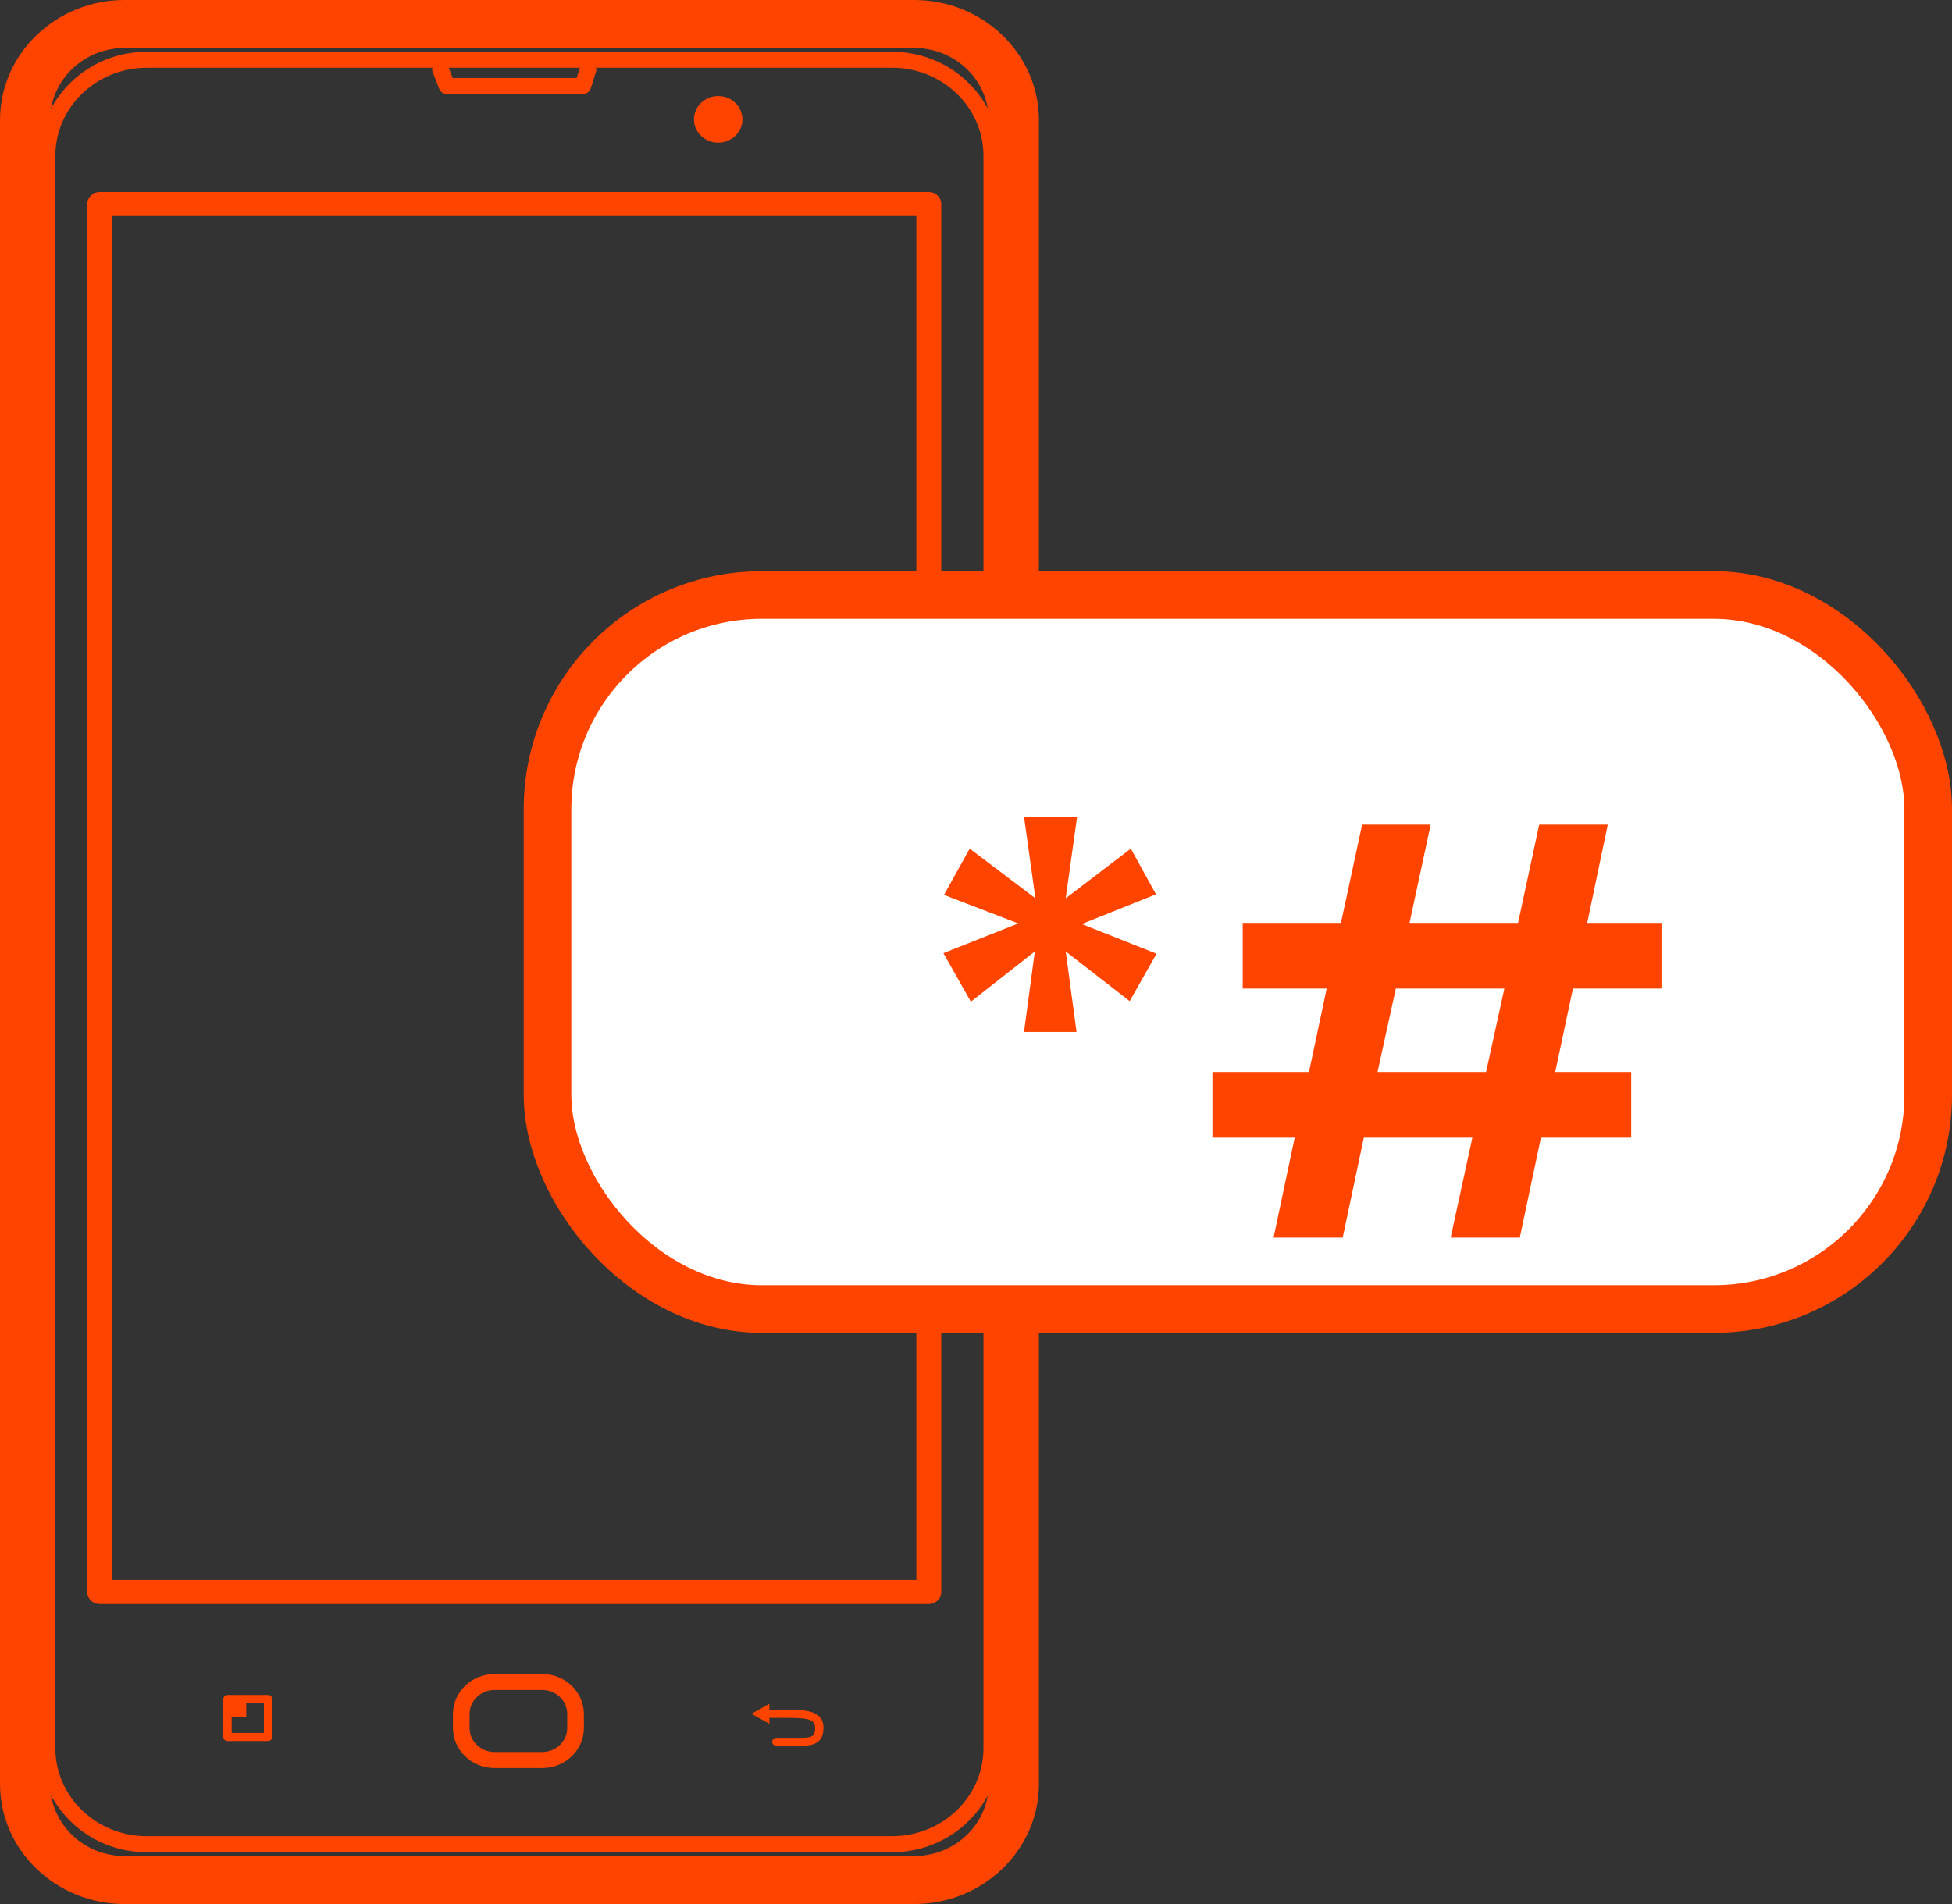 <svg width="41" height="40" viewBox="0 0 41 40" fill="none" xmlns="http://www.w3.org/2000/svg">
<rect x="0" y="0" width="41" height="40" fill="#333333" stroke="none"/>
<path d="M19.202 0H2.618C1.175 0 0 1.131 0 2.521V37.479C0 38.869 1.175 40 2.618 40H19.202C20.646 40 21.821 38.868 21.821 37.479V2.521C21.821 1.131 20.646 0 19.202 0ZM19.202 38.992H2.618C1.838 38.992 1.193 38.438 1.073 37.718C1.449 38.424 2.204 38.912 3.084 38.912H18.737C19.616 38.912 20.372 38.423 20.748 37.718C20.628 38.438 19.983 38.992 19.202 38.992ZM9.226 1.868C9.251 1.933 9.317 1.976 9.389 1.976H12.241C12.318 1.976 12.385 1.928 12.408 1.857L12.524 1.489C12.531 1.466 12.52 1.446 12.517 1.423H18.737C19.796 1.423 20.657 2.252 20.657 3.272V36.727C20.657 37.747 19.796 38.575 18.737 38.575H3.083C2.024 38.575 1.163 37.747 1.163 36.727V3.273C1.163 2.253 2.024 1.424 3.083 1.424H9.084C9.081 1.449 9.071 1.474 9.082 1.499L9.226 1.868ZM9.424 1.424H12.18L12.111 1.64H9.509L9.424 1.424ZM18.737 1.088H3.083C2.204 1.088 1.449 1.576 1.072 2.282C1.193 1.562 1.838 1.008 2.618 1.008H19.202C19.983 1.008 20.628 1.561 20.748 2.282C20.372 1.576 19.616 1.088 18.737 1.088Z" fill="#FF4400"/>
<path d="M1.833 4.286V33.446C1.833 33.585 1.95 33.698 2.095 33.698H19.508C19.653 33.698 19.77 33.585 19.77 33.446V4.286C19.77 4.147 19.653 4.034 19.508 4.034H2.095C1.95 4.034 1.833 4.147 1.833 4.286ZM2.357 4.538H19.247V33.193H2.357V4.538Z" fill="#FF4400"/>
<path d="M11.391 35.169H10.386C9.905 35.169 9.514 35.546 9.514 36.009V36.303C9.514 36.766 9.905 37.144 10.386 37.144H11.391C11.872 37.144 12.264 36.766 12.264 36.303V36.009C12.264 35.545 11.872 35.169 11.391 35.169ZM11.914 36.303C11.914 36.58 11.679 36.807 11.391 36.807H10.386C10.098 36.807 9.863 36.58 9.863 36.303V36.008C9.863 35.73 10.098 35.504 10.386 35.504H11.391C11.679 35.504 11.914 35.73 11.914 36.008V36.303Z" fill="#FF4400"/>
<path d="M15.085 2.998C15.366 2.998 15.594 2.778 15.594 2.508C15.594 2.237 15.366 2.018 15.085 2.018C14.804 2.018 14.576 2.237 14.576 2.508C14.576 2.778 14.804 2.998 15.085 2.998Z" fill="#FF4400"/>
<path d="M16.51 35.921H16.16V35.794L15.783 36.004L16.16 36.213V36.09H16.51C16.944 36.09 17.121 36.108 17.121 36.299C17.121 36.5 17.034 36.509 16.757 36.509H16.306C16.258 36.509 16.219 36.547 16.219 36.593C16.219 36.639 16.258 36.677 16.306 36.677H16.757C16.998 36.677 17.296 36.677 17.296 36.299C17.296 35.921 16.895 35.921 16.51 35.921Z" fill="#FF4400"/>
<path d="M5.63 35.609H4.779C4.73 35.609 4.691 35.647 4.691 35.693V36.492C4.691 36.538 4.73 36.576 4.779 36.576H5.63C5.678 36.576 5.717 36.538 5.717 36.492V35.693C5.717 35.647 5.678 35.609 5.63 35.609ZM5.543 36.407H4.866V36.071H5.172V35.777H5.543V36.407Z" fill="#FF4400"/>
<rect x="11.5" y="12.5" width="29" height="15" rx="4.5" fill="white" stroke="#FF4400"/>
<path d="M21.508 21.68L21.736 19.988L20.392 21.044L19.816 20.024L21.388 19.4L19.828 18.8L20.368 17.828L21.748 18.872L21.508 17.156H22.624L22.384 18.872L23.752 17.828L24.28 18.788L22.72 19.412L24.292 20.036L23.728 21.032L22.384 19.988L22.612 21.68H21.508ZM26.75 26L27.194 23.9H25.466V22.52H27.494L27.866 20.768H26.102V19.388H28.166L28.61 17.324H30.05L29.606 19.388H31.886L32.33 17.324H33.77L33.338 19.388H34.898V20.768H33.038L32.666 22.52H34.262V23.9H32.366L31.922 26H30.47L30.926 23.9H28.646L28.202 26H26.75ZM28.934 22.52H31.214L31.598 20.768H29.318L28.934 22.52Z" fill="#FF4400"/>
</svg>
